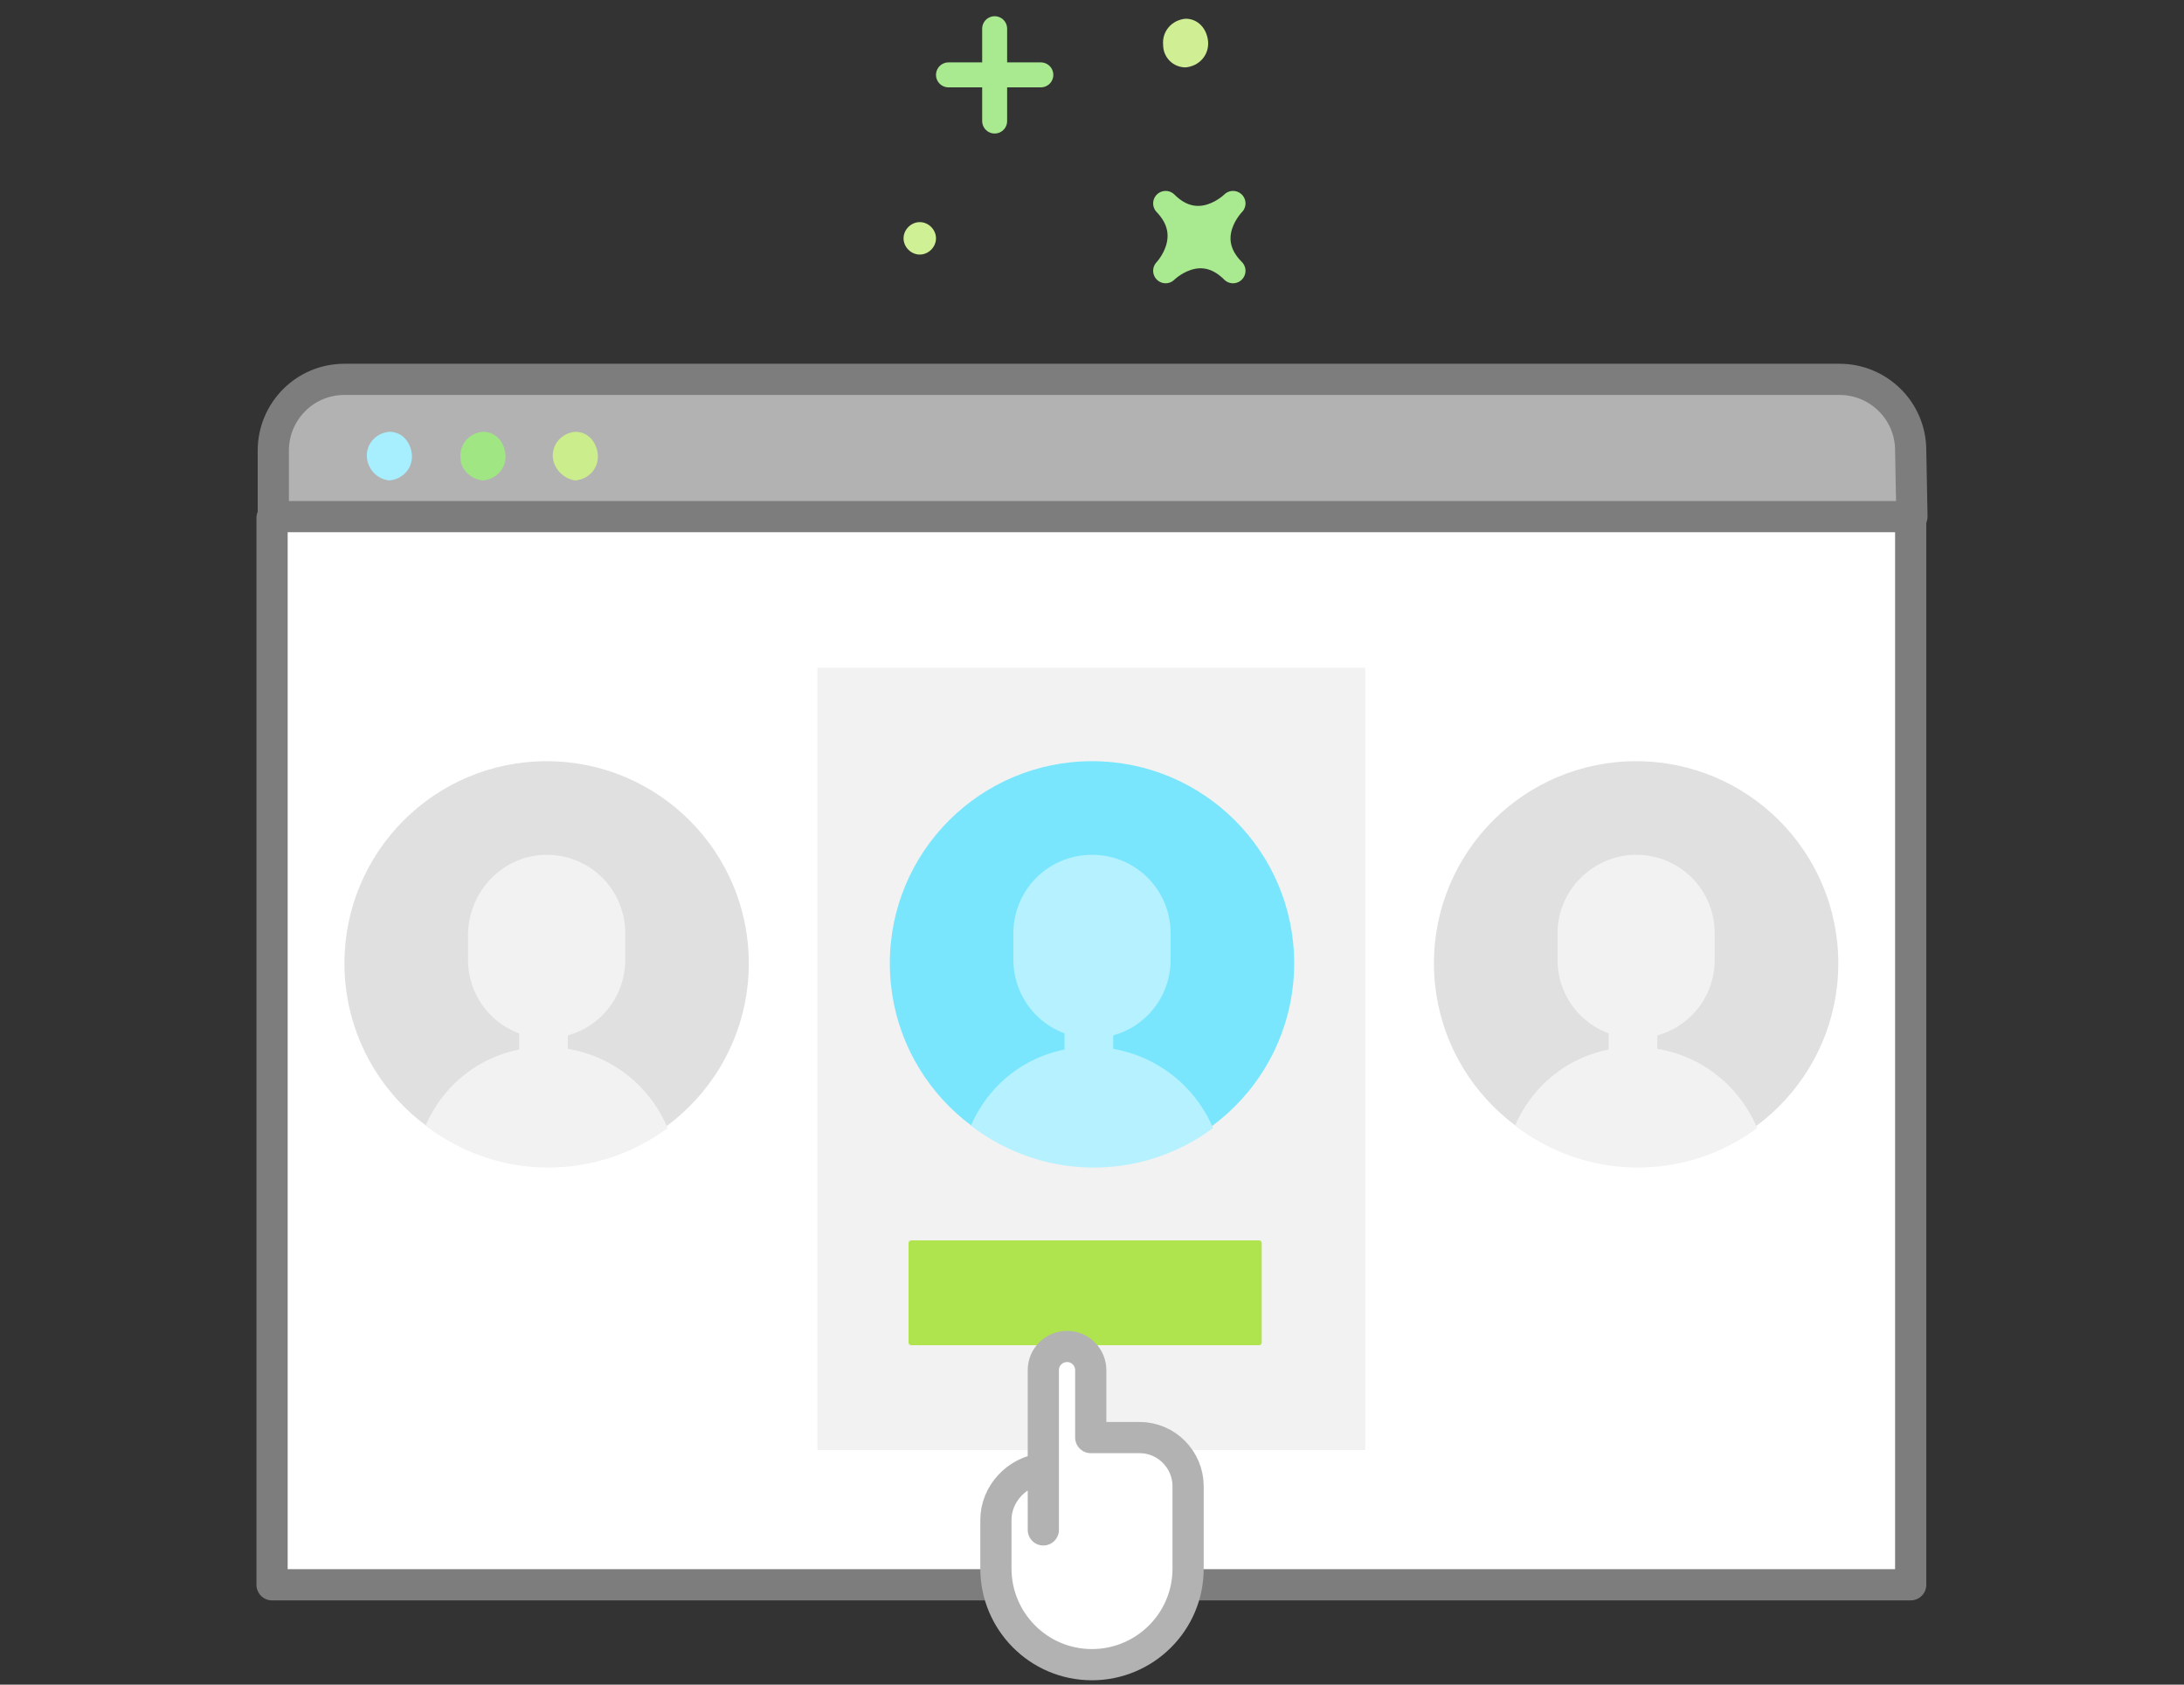 <svg id="Layer_1" xmlns="http://www.w3.org/2000/svg" viewBox="0 0 175 135"><rect x="0" y="0" width="175" height="135" fill="#333333" stroke="none"/><style>.st0{fill:#e0e0e0}.st1{fill:#fff;stroke:#ccc;stroke-width:2;stroke-linecap:round;stroke-linejoin:round}.st2{opacity:.5}.st3{fill:#cbcbcb}.st4{fill:#5bbc2e}.st5{fill:#b0e44f}.st6{fill:none;stroke:#7d7d7d;stroke-width:2.5;stroke-linecap:round;stroke-linejoin:round}.st7{fill:#d3f7fe}.st8{fill:#ccc}.st9{fill:#fff}.st10{fill:#b2b2b2}.st11{fill:none;stroke:#ccc;stroke-width:2;stroke-linecap:square;stroke-linejoin:round}.st12,.st13,.st14,.st15,.st16{fill:#c8ec84;stroke:#7d7d7d;stroke-width:2.5;stroke-linecap:round;stroke-linejoin:round}.st13,.st14,.st15,.st16{fill:#a1edfe}.st14,.st15,.st16{fill:#9ae57c}.st15,.st16{fill:#fff}.st16{fill:#b2b2b2}.st17{fill:#a7eefe}.st18{fill:#a0e784}.st19{fill:#cbed8b}.st20{fill:#d0f096}.st21{fill:#d0ef95}.st22,.st23,.st24{fill:#a9e98f;stroke:#a9e98f;stroke-width:2;stroke-linecap:round;stroke-linejoin:round}.st23,.st24{fill:none}.st24{fill:#fff;stroke:#b2b2b2;stroke-width:2.5}.st25{fill:#79e6fd}.st26{stroke-width:1.25}.st26,.st27{fill:none;stroke:#ebebeb;stroke-linecap:round;stroke-linejoin:round}.st28{fill:#f2f2f2}.st29{fill:#b5f1fe}.st30,.st31{fill:#e6e6e6;stroke:#7d7d7d;stroke-width:2.5;stroke-linecap:round;stroke-linejoin:round}.st31{fill:#b0e44f;stroke:#b0e44f;stroke-width:2}.st32{fill:#6fda44}.st33,.st34{fill:none;stroke:#b2b2b2;stroke-width:2.44;stroke-linecap:round;stroke-linejoin:round}.st34{fill:#d5f7ff;stroke-width:2.5}.st35{fill:#73e6ff}.st36{fill:#cbed8b;stroke:#7d7d7d;stroke-width:2.5;stroke-linecap:round;stroke-linejoin:round}.st37{fill:#909090}.st38{fill:#d5f7ff;stroke:#909090;stroke-width:3;stroke-linecap:round;stroke-linejoin:round}.st39{fill:#a3eeff}.st40,.st41,.st42{fill:#f9f9f9;stroke:#7d7d7d;stroke-width:2.5;stroke-linecap:round;stroke-linejoin:round}.st41,.st42{fill:#e0e0e0;stroke:#909090;stroke-width:3}.st42{fill:none}</style><path class="st15" d="M21.8 41.5V127h131.3V41.5"/><path class="st16" d="M153.1 36.1c0-3.2-2.6-5.7-5.7-5.7H27.6c-3.2 0-5.7 2.6-5.7 5.7v5.3h131.3l-.1-5.3z"/><path class="st17" d="M31.2 38.5c1.1-.1 1.9-1 1.8-2.1-.1-1-.8-1.8-1.8-1.8-1.1.1-1.9 1-1.8 2.1.1.9.8 1.7 1.8 1.8z"/><path class="st18" d="M38.7 38.5c1.1-.1 1.9-1 1.8-2.1-.1-1-.8-1.8-1.8-1.8-1.1.1-1.9 1-1.8 2.1 0 .9.8 1.7 1.8 1.8z"/><path class="st19" d="M46.1 38.5c1.1-.1 1.9-1 1.8-2.1-.1-1-.8-1.8-1.8-1.8-1.1.1-1.9 1-1.8 2.1.1.9.9 1.7 1.8 1.8z"/><path class="st28" d="M65.5 53.5h43.9v62.7H65.5z"/><path class="st20" d="M73.7 20.4c.7 0 1.3-.6 1.3-1.3 0-.7-.6-1.3-1.3-1.3-.7 0-1.3.6-1.3 1.3 0 .7.6 1.3 1.3 1.3z"/><path class="st21" d="M95 5.4c1.1-.1 1.9-1 1.8-2.1-.1-1-.8-1.8-1.8-1.8-1.1.1-1.9 1-1.8 2.1 0 1 .8 1.8 1.8 1.8z"/><path class="st22" d="M93.4 21.7s2.7-2.7 5.4 0c-2.7-2.7 0-5.4 0-5.4s-2.7 2.7-5.4 0c2.6 2.7 0 5.4 0 5.4z"/><path class="st23" d="M79.7 2.3v7.4M83.4 6H76"/><path class="st5" d="M73 99.4h27.9c.1 0 .2.1.2.2v8c0 .1-.1.2-.2.2H73c-.1 0-.2-.1-.2-.2v-8c0-.1.1-.2.2-.2z"/><circle class="st25" cx="87.5" cy="77.2" r="16.2"/><path class="st29" d="M87.5 68.5c3.5 0 6.3 2.8 6.3 6.3v2.1c0 3.5-2.8 6.3-6.3 6.3s-6.3-2.8-6.3-6.3v-2.1c0-3.5 2.8-6.3 6.3-6.3z"/><path class="st29" d="M85.3 82h3.9v3.9h-3.9z"/><path class="st29" d="M87.4 83.9c-4.2 0-7.9 2.4-9.6 6.3 5.7 4.4 13.6 4.5 19.4.2-1.7-4-5.6-6.5-9.8-6.5z"/><circle class="st0" cx="43.8" cy="77.2" r="16.2"/><path class="st28" d="M43.8 68.5c3.5 0 6.3 2.8 6.3 6.3v2.1c0 3.5-2.8 6.3-6.3 6.3s-6.3-2.8-6.3-6.3v-2.1c.1-3.5 2.9-6.3 6.3-6.3z"/><path class="st28" d="M41.6 82h3.9v3.9h-3.9z"/><path class="st28" d="M43.7 83.9c-4.2 0-7.9 2.4-9.6 6.3 5.7 4.4 13.6 4.5 19.4.2-1.7-4-5.5-6.5-9.8-6.5z"/><circle class="st0" cx="131.1" cy="77.2" r="16.2"/><path class="st28" d="M131.1 68.5c3.5 0 6.3 2.8 6.3 6.3v2.1c0 3.5-2.8 6.3-6.3 6.3s-6.3-2.8-6.3-6.3v-2.1c0-3.5 2.9-6.3 6.3-6.3z"/><path class="st28" d="M128.9 82h3.9v3.9h-3.9z"/><path class="st28" d="M131 83.9c-4.2 0-7.9 2.4-9.6 6.3 5.7 4.4 13.6 4.5 19.4.2-1.7-4-5.5-6.5-9.8-6.5z"/><path class="st24" d="M83.6 122.6v-12.8c0-1.1.9-1.9 1.9-1.9 1.1 0 1.9.9 1.9 1.9v5.4h3.9c2.2 0 3.9 1.8 3.9 3.9v6.6c0 4.3-3.5 7.7-7.7 7.7-4.3 0-7.7-3.5-7.7-7.7v-3.9c0-2.1 1.7-3.9 3.8-4.1"/></svg>